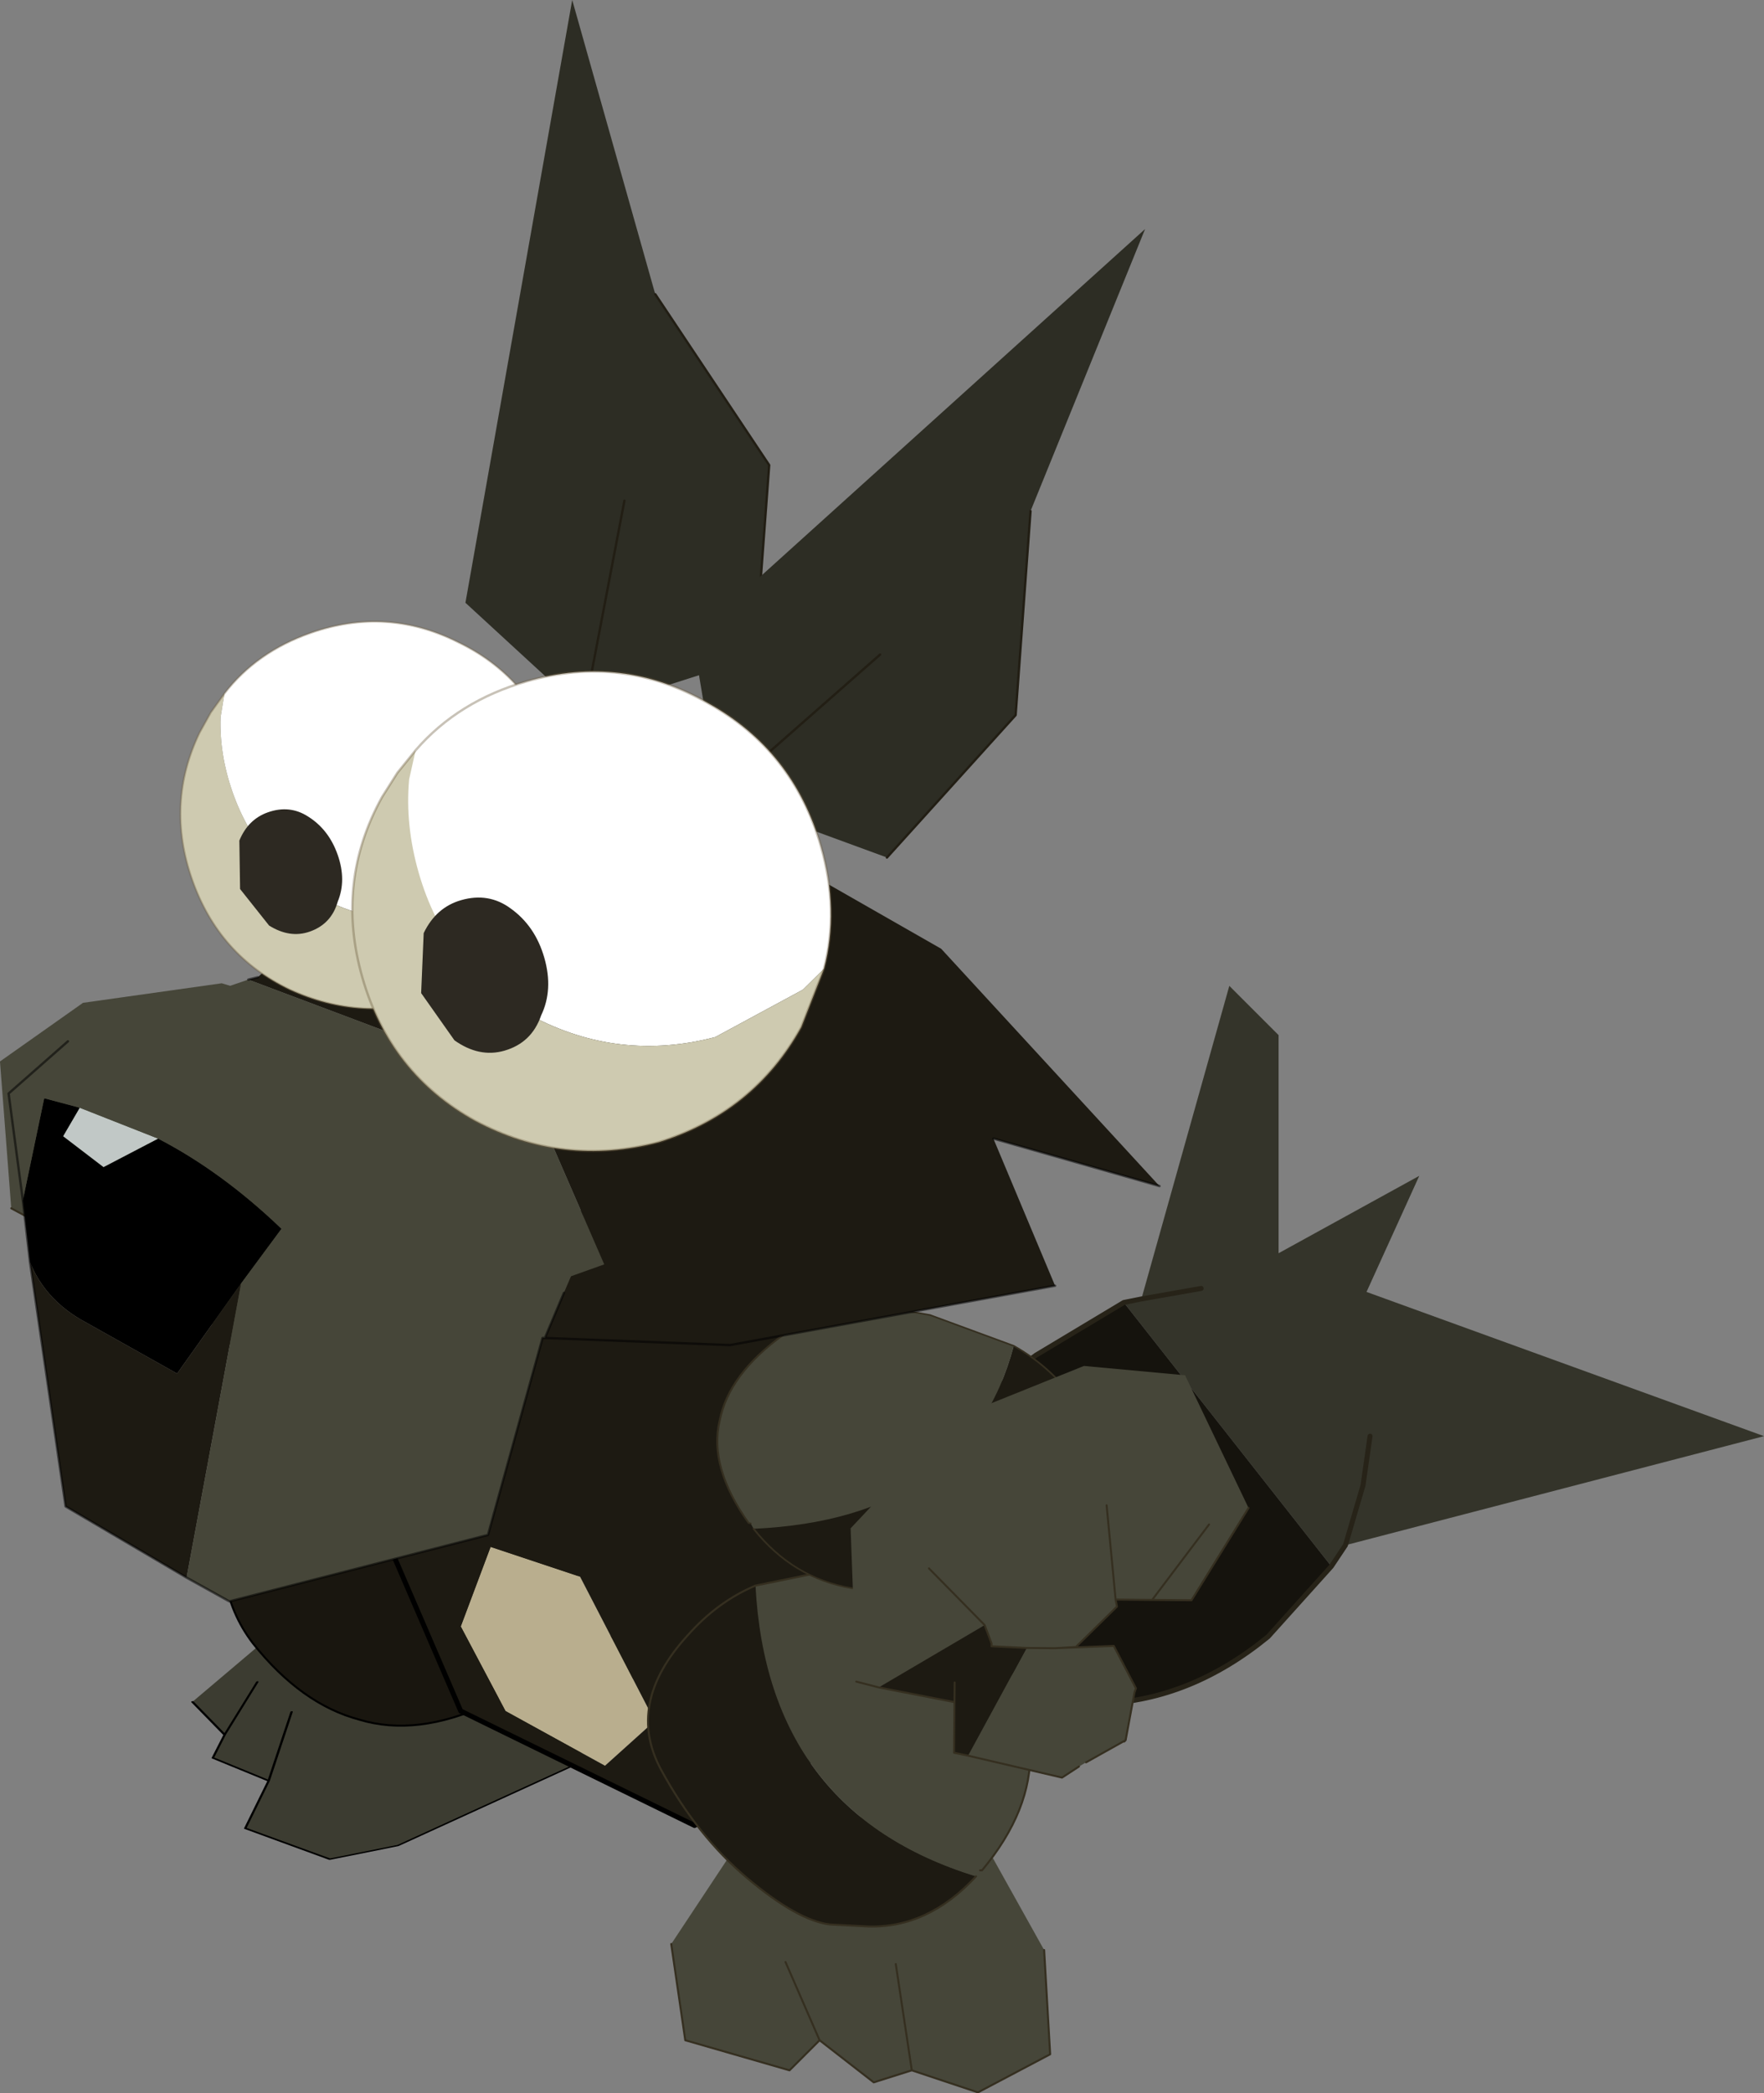 <svg viewBox="0 0 41.682 49.451" xmlns="http://www.w3.org/2000/svg" xmlns:xlink="http://www.w3.org/1999/xlink"><rect x="0" y="0" width="41.682" height="49.451" fill="#808080" stroke="none"/><use transform="matrix(-2.351 0 0 2.351 41.685 -.01)" width="18.3" height="21.05" xlink:href="#a"/><defs><g id="a" transform="translate(11.3 18.5)"><use transform="matrix(-.037 .264 .494 .07 .159 -3.515)" width="12.2" height="9.2" xlink:href="#b"/><use transform="matrix(-.104 -.389 -.389 .104 4.59 -1.687)" width="9.55" height="8.95" xlink:href="#c"/><use transform="rotate(45.001 7.704 -12.17)" width="7.15" height="7" xlink:href="#d"/><use transform="translate(-3 -6.7)" width="5.9" height="6.55" xlink:href="#e"/><use transform="translate(-4.124 -.45) scale(.403)" width="9.45" height="7.4" xlink:href="#f"/><use transform="translate(-3.923 -2.742) scale(.403)" width="9.55" height="8.95" xlink:href="#g"/><use transform="matrix(-.395 .077 .061 .312 -1.08 -5.638)" width="9.55" height="8.95" xlink:href="#g"/><use transform="matrix(.285 .28 .28 -.285 -7.02 -3.107)" width="11.3" height="8.8" xlink:href="#h"/><use transform="rotate(165.463 3.855 -2.404) scale(.4)" width="11.3" height="8.8" xlink:href="#h"/><use transform="translate(-5.223 -11.489) scale(.477)" width="24.25" height="19.05" xlink:href="#i"/><use transform="translate(-1.3 -18.496) scale(.477)" width="6.4" height="15" xlink:href="#j"/><use transform="rotate(19.286 38.326 -2) scale(.385)" width="10.05" height="10.1" xlink:href="#k"/><use transform="rotate(-37.868 -25.157 2.178) scale(.475)" width="6.4" height="15" xlink:href="#j"/><use transform="rotate(16.015 43.163 -10.26) scale(.477)" width="10.05" height="10.1" xlink:href="#k"/></g><g id="b"><path d="m-6.5-5.4 3.65 1.8L-.8.1l.15 1.4-1.6 1.6-1.65-.6-1.15 1.05-.8-.3-1.4.55-5.6-4.75L-6.5-5.4m.15 7.25 2.45.65-2.45-.65m-1.3.6 1.8.8-1.8-.8" fill="#3c3c31" fill-rule="evenodd" transform="translate(12.85 5.4)"/><path d="m10 1.8 2.05 3.7.15 1.4-1.6 1.6-1.65-.6L7.8 8.95l-.8-.3-1.4.55M0 4.45 6.35 0M7 8.65l-1.8-.8m3.75.05L6.5 7.25" fill="none" stroke="#000" stroke-linecap="round" stroke-linejoin="round" stroke-width=".05"/></g><g id="c"><path d="M-7.5 2.85h-.05q-1.25-1.5-1.2-3 0-1.5 1.15-3.05 1.15-1.5 3.5-1.5l2.2.45q.95.4 1.7 1.25Q1.35-1.3.45.35t-2.15 2.7-2.05 1.15l-.95.05Q-6.2 4.3-7.4 3l-.1-.15" fill="#19160f" fill-rule="evenodd" transform="translate(8.75 4.7)"/><path d="M1.25 7.55H1.2q-1.25-1.5-1.2-3 0-1.5 1.15-3.05Q2.3 0 4.65 0l2.2.45q.95.4 1.7 1.25 1.55 1.7.65 3.35t-2.15 2.7T5 8.9" fill="none" stroke="#000" stroke-linecap="round" stroke-linejoin="round" stroke-width=".05"/></g><g id="d"><path d="m-3.4 1.75-3.75 2.2L-5.35.1l-1.2-.45L-5-.8l-1.55-1.55v-.7l2.85 1.6.15-.1.4 3.35-.25-.05-.55-.3-.4-.3.4.3.55.3m-.3-3.2-.5.35.5-.35" fill="#34342a" fill-rule="evenodd" transform="translate(7.15 3.05)"/><path d="m-3.55-1.55 1-.25q.95-.15 1.7.35Q-.1-1 0-.25q.05.75-.55 1.4-.65.6-1.65.7l-.95-.05-.4-3.35" fill="#15130d" fill-rule="evenodd" transform="translate(7.15 3.05)"/><path d="m3.75 4.8-.55-.3-.4-.3m.8-2.7 1-.25q.95-.15 1.7.35.75.45.85 1.2.05.75-.55 1.4-.65.6-1.65.7L4 4.85l-.25-.05m-.3-3.2.15-.1m-.65.45.5-.35" fill="none" stroke="#272318" stroke-linecap="round" stroke-linejoin="round" stroke-width=".05"/></g><g id="e"><path d="m1.55.5.3.8-.45.85-1 .55-.5-.45L.65.8l.9-.3" fill="#b9ae8e" fill-rule="evenodd" transform="translate(2.95 3.25)"/><path d="M1.8-2.5 2.95-.4l-1.1 2.55L-.5 3.3l-2.15-1.2-.3-3.2.95-1.15 1.35-1 2.45.75m-.25 3-.9.3-.75 1.45.5.45 1-.55.45-.85-.3-.8" fill="#1d1a12" fill-rule="evenodd" transform="translate(2.95 3.25)"/><path d="M4.75.75 2.3 0 .95 1 0 2.15l.3 3.2 2.15 1.2L4.8 5.4l1.1-2.55z" fill="none" stroke="#000" stroke-linecap="round" stroke-linejoin="round" stroke-width=".05"/></g><g id="f"><path d="m-9.1.25 1.45-2.6 5.4-1.25L.2.1l-.35 2.4-2.6.75-.75-.75-1.35 1.05-.95-.3-1.65.55-1.8-.95.15-2.6m3.7.35-.4 2.65.4-2.65m2.75-.05L-3.5 2.5l.85-1.95" fill="#464639" fill-rule="evenodd" transform="translate(9.25 3.6)"/><path d="M9.45 3.7 9.1 6.1l-2.6.75-.75-.75L4.4 7.15l-.95-.3-1.65.55L0 6.45l.15-2.6m5.6 2.25.85-1.95m-3.15 2.7.4-2.65" fill="none" stroke="#352f20" stroke-linecap="round" stroke-linejoin="round" stroke-width=".05"/></g><g id="g"><path d="M-1.9-4.25q.95.4 1.7 1.25Q1.35-1.3.45.35t-2.15 2.7-2.05 1.15l-.95.05Q-6.2 4.3-7.4 3q5.2-1.6 5.5-7.25" fill="#1d1a12" fill-rule="evenodd" transform="translate(8.75 4.7)"/><path d="M-7.5 2.85h-.05q-1.25-1.5-1.2-3 0-1.5 1.15-3.05 1.15-1.5 3.5-1.5l2.2.45Q-2.2 1.4-7.4 3l-.1-.15" fill="#464639" fill-rule="evenodd" transform="translate(8.75 4.7)"/><path d="M1.25 7.55H1.2q-1.25-1.5-1.2-3 0-1.5 1.15-3.05Q2.3 0 4.65 0l2.2.45q.95.4 1.7 1.25 1.55 1.7.65 3.35t-2.15 2.7T5 8.9l-.95.05Q2.55 9 1.35 7.7" fill="none" stroke="#352f20" stroke-linecap="round" stroke-linejoin="round" stroke-width=".05"/></g><g id="h"><path d="m1.45-2.85-1.1-.3H.4l1.05.3" fill="#c63" fill-rule="evenodd" transform="translate(7.15 3.15)"/><path d="m.35-3.15 1.1.3.2.05.5.1 1.3 2.05L.5.25 0-.25l.5.5.6.65-.05.05-.2.45 3 .75.3.5-2.6 2.85-3.8.15L-5.5 4.3l-1.65-1.95 1.2-3.5 2.65-.65 1.35 1.35.1-.15H-.4l.4.35-1.1-1 .35-1.15.1-.05 1-.7m-5.3 2.4 2.35-.35-2.35.35M.85 3.4v-2 2m-4.3-2 1.5-1.85-1.5 1.85" fill="#464639" fill-rule="evenodd" transform="translate(7.15 3.15)"/><path d="m.5.25 2.95-.9.2.3-.9.9 1.1 1.6-3-.75.2-.45L1.1.9.5.25M2.4.9l.35-.35L2.4.9" fill="#1d1a12" fill-rule="evenodd" transform="translate(7.15 3.15)"/><path d="m7.5 0 1.1.3M7.55 0H7.5l-1 .7-.1.05-.35 1.15 1.1 1 .5.5.6.65-.05.05-.2.45v2m2.6-4.05L9.3.45l-.5-.1m1.8 2.15.2.3-.9.9L11 5.3l.3.5M1.2 2l2.65-.65L5.2 2.7l.1-.15h1.45l.4.35m2.75.8-.35.35m-5-2L2.2 2.4M6.4.75 6.5.7m-1.3 2L3.7 4.55" fill="none" stroke="#352f20" stroke-linecap="round" stroke-linejoin="round" stroke-width=".05"/></g><g id="i"><path d="M11.7-7.15q-.3.75-1.05 1.2L8.6-4.8 7.25-6.7 6.4-7.85q1.25-1.2 2.6-1.9l1.15.6.85-.65-.35-.6.75-.2.45 2.15-.15 1.3" fill-rule="evenodd" transform="translate(12.1 19.05)"/><path d="m10.65-10.4.35.6-.85.65L9-9.75l1.65-.65" fill="#c1c8c6" fill-rule="evenodd" transform="translate(12.1 19.05)"/><path d="m.2-19 .2-.05 6.5 5.9.2.05-5.85 2.2L-.4-7.1l.7.25.15.35.4.95-3.9.15-6.85-1.25 1.3-3.1-3.5 1 4.6-5 2.8-1.6.1-.05v-1.4L.2-19M7.25-6.7 8.6-4.8l2.05-1.15q.75-.45 1.05-1.2L10.95-2 8.4-.5 7.25-6.7" fill="#1d1a12" fill-rule="evenodd" transform="translate(12.1 19.05)"/><path d="m.85-5.55-.4-.95-.15-.35-.7-.25 1.65-3.8 5.85-2.2 3.8 1.3 1.25 1.1-.3 2.25-.45-2.15-.75.2L9-9.75q-1.35.7-2.6 1.9l.85 1.15L8.4-.5l-.9.5-5.45-1.4L.9-5.55H.85" fill="#464639" fill-rule="evenodd" transform="translate(12.1 19.05)"/><path d="m12.5 0-.2.05m-4.8 2.2v1.4l-.1.05M0 10.3l3.5-1m-1.3 3.1 6.85 1.25 3.9-.15-.4-.95m6.65-6.6L19 5.9m4.8 6 .15-1.3.3-2.25L23 7.25m-2.5 11.3 2.55-1.5.75-5.15m-10.85 1.6H13l1.15 4.15 5.45 1.4.9-.5" fill="none" stroke="#000" stroke-linecap="round" stroke-linejoin="round" stroke-opacity=".522" stroke-width=".05"/></g><g id="j"><path d="m-.85-12.55 1.75-6.2 2.25 12.7-2.5 2.3-3.6-1.15-.3-4.05 2.4-3.6M-.2-8.2l.85 4.45L-.2-8.2" fill="#2d2d24" fill-rule="evenodd" transform="translate(3.25 18.75)"/><path d="M.3 13.85 0 9.8l2.4-3.6M3.9 15l-.85-4.45" fill="none" stroke="#221e14" stroke-linecap="round" stroke-linejoin="round" stroke-width=".05"/></g><g id="k"><path d="M-3.3 1.45q-.65-1.1-.65-2.5 0-2.1 1.45-3.55 1.45-1.5 3.55-1.5 1.5 0 2.65.75l.3.55q.35.9.35 1.95Q4.35-.75 2.9.7 1.4 2.15-.7 2.2l-2.05-.45-.55-.3" fill="#fff" fill-rule="evenodd" transform="translate(3.95 6.1)"/><path d="m-3.3 1.45.55.3 2.05.45Q1.4 2.15 2.9.7 4.35-.75 4.35-2.85 4.35-3.9 4-4.8l-.3-.55.5.35.45.4Q6.1-3.15 6.1-1.05T4.65 2.5Q3.15 3.95 1.05 4q-2.1-.05-3.55-1.5l-.8-1.05" fill="#cecab0" fill-rule="evenodd" transform="translate(3.95 6.1)"/><path d="M7.65.75Q6.5 0 5 0 2.9 0 1.45 1.5 0 2.95 0 5.05q0 1.4.65 2.5m7-6.8.5.35.45.4q1.45 1.45 1.45 3.55T8.6 8.6Q7.1 10.05 5 10.1q-2.1-.05-3.55-1.5l-.8-1.05" fill="none" stroke="#6b5b40" stroke-linecap="round" stroke-linejoin="round" stroke-opacity=".373" stroke-width=".05"/><path d="M5-.4 4.6.75q-.4.5-.95.5-.6 0-.95-.5Q2.3.3 2.3-.4t.4-1.2q.35-.45.95-.45.55 0 .95.45L5-.4" fill="#2d2922" fill-rule="evenodd" transform="translate(3.95 6.1)"/></g></defs></svg>